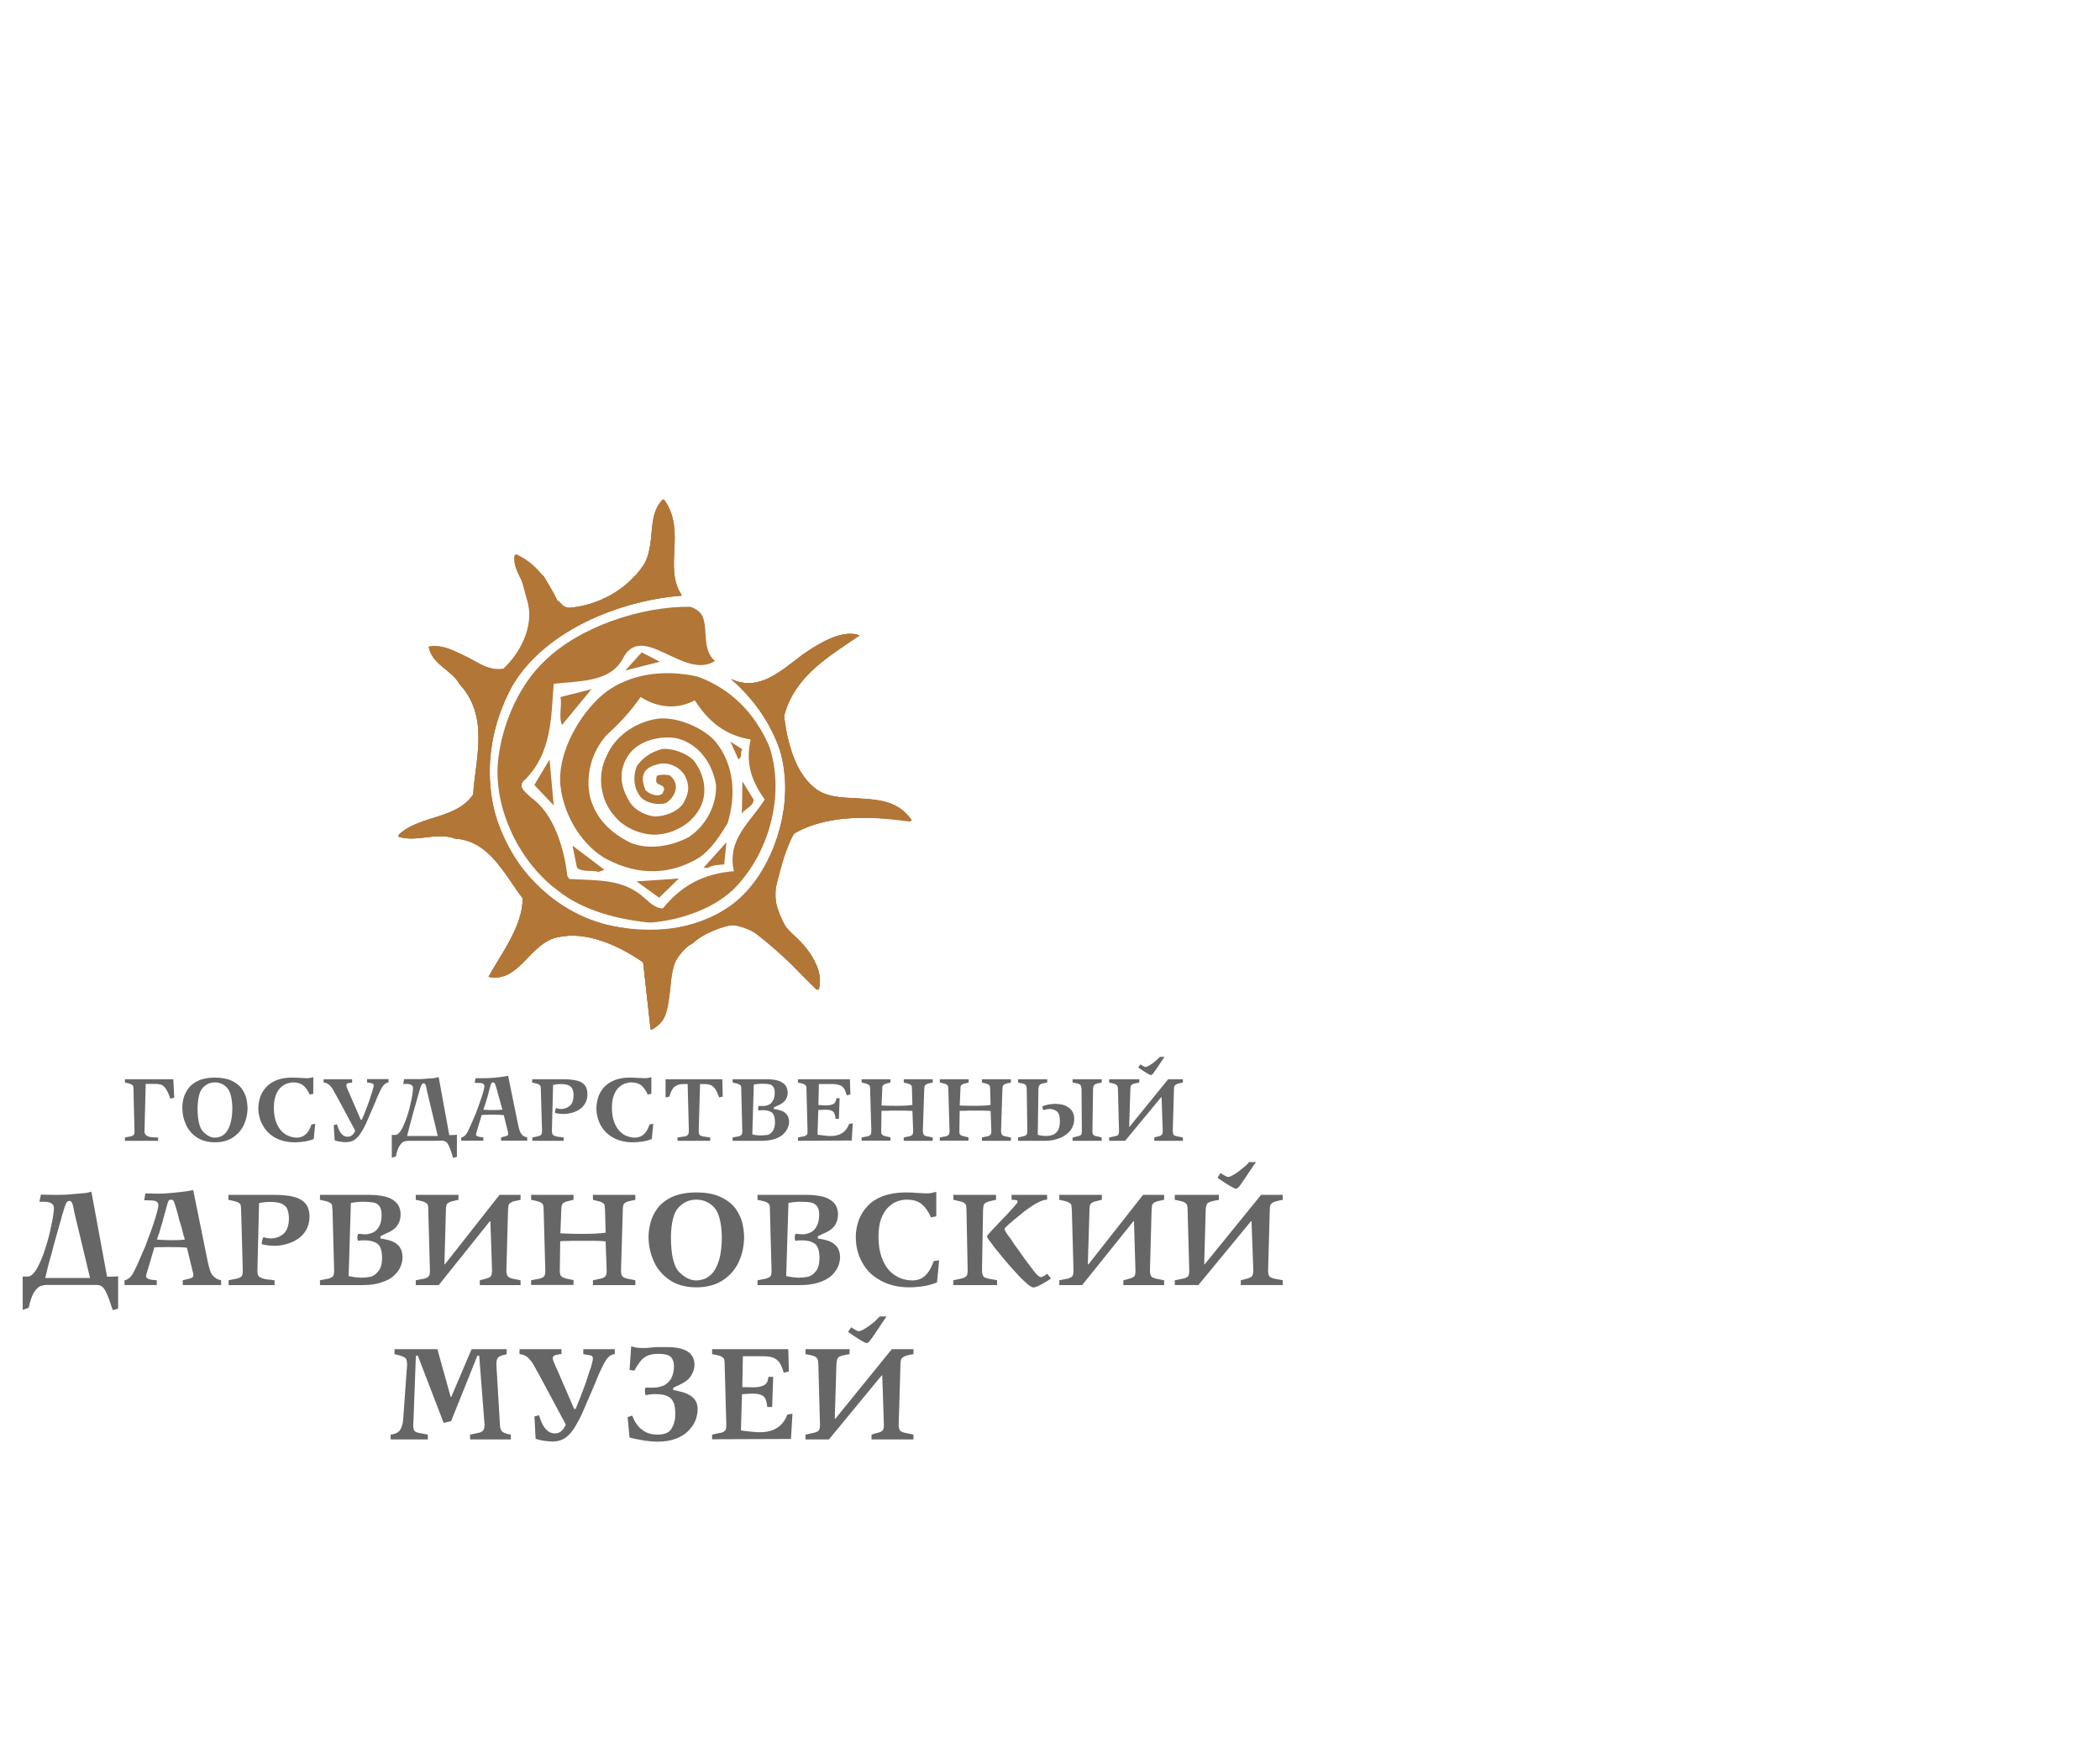 <svg width="185" height="153" viewBox="0 0 185 153" fill="none" xmlns="http://www.w3.org/2000/svg">
<g clip-path="url(#clip0_4411_11634)">
<path fill-rule="evenodd" clip-rule="evenodd" d="M57.315 90.692L56.657 84.779C54.526 83.311 51.711 82.015 49.199 82.557C46.673 82.993 45.778 86.631 43.042 86.062C43.976 84.29 46.094 81.591 46.041 79.131C44.41 77.015 43.134 74.078 40.082 73.88C38.464 73.272 36.623 74.25 35.07 73.695L35.189 73.483C37.07 71.803 40.214 72.187 41.687 69.991C41.885 66.817 43.134 63.153 40.49 60.282C39.793 58.999 38.07 58.576 37.767 56.976C40.082 56.5 42.187 59.304 44.344 58.92C45.805 57.611 47.068 55.296 46.541 53.127C46.699 51.725 45.107 50.402 45.331 48.96L45.515 48.868L47.896 50.759C48.541 51.725 48.804 53.325 50.146 53.563C52.671 53.325 55.158 52.016 56.657 49.833C57.881 47.995 56.868 45.508 58.394 44L58.525 44.053C60.498 46.844 58.407 49.965 60.064 52.479C54.539 52.902 47.817 55.56 45.055 60.56C42.648 65.163 42.477 69.899 44.687 74.594C46.804 78.126 50.146 81.062 54.816 81.737C58.657 82.557 63.8 81.274 66.352 77.954C68.918 74.436 69.799 70.004 68.72 66.116C67.839 63.523 66.221 61.407 64.392 59.82C66.839 60.957 68.694 59.198 70.707 57.677C71.864 56.883 74.114 55.362 75.719 55.984C72.93 57.888 69.996 59.581 69.075 63.074C69.365 65.335 69.93 68.1 71.996 69.608C74.456 71.115 78.455 69.303 80.31 72.306C77.1 71.975 73.246 71.658 69.996 73.364C69.115 74.872 68.786 76.565 68.352 78.139C68.089 79.396 68.694 80.732 69.404 81.975C70.812 82.967 72.693 85.229 72.127 87.186H71.93C69.93 85.11 68.155 83.364 65.708 81.591C64.142 81.208 62.222 82.041 60.985 83.139C57.881 84.673 60.157 88.893 57.486 90.692H57.315Z" fill="#B27637"/>
<path fill-rule="evenodd" clip-rule="evenodd" d="M57.315 90.692L56.657 84.779C54.526 83.311 51.711 82.015 49.199 82.557C46.673 82.993 45.778 86.631 43.042 86.062C43.976 84.29 46.094 81.591 46.041 79.131C44.41 77.015 43.134 74.078 40.082 73.88C38.464 73.272 36.623 74.25 35.07 73.695L35.189 73.483C37.07 71.803 40.214 72.187 41.687 69.991C41.885 66.817 43.134 63.153 40.49 60.282C39.793 58.999 38.07 58.576 37.767 56.976C39.793 56.804 41.792 58.298 43.634 59.198L44.108 59.158C45.699 57.769 47.199 55.177 46.41 52.796L45.331 48.868H45.555C47.331 49.714 48.212 51.103 49.12 52.902C49.383 53.034 49.514 53.325 49.83 53.563C51.908 53.457 54.342 52.598 55.815 50.825C58.065 49.225 56.789 45.786 58.407 44L58.525 44.053C60.406 46.632 58.407 50.032 60.064 52.426C54.092 53.034 46.897 55.918 44.344 61.936C43.134 65.058 42.805 68.232 43.529 71.42C44.976 76.195 47.896 79.475 52.5 81.274C56.407 82.279 60.985 82.332 64.55 79.647C67.799 77.134 69.431 72.306 69.168 68.351C68.918 65.163 66.787 61.817 64.392 59.82C66.839 60.957 68.694 59.198 70.707 57.677C71.864 56.883 74.114 55.362 75.719 55.984C72.93 57.888 69.996 59.581 69.075 63.074C69.075 63.219 69.115 63.523 69.115 63.814C69.694 66.407 70.457 69.198 73.035 70.11C75.363 70.547 78.665 69.859 80.31 72.24L80.204 72.385C76.837 71.975 73.101 71.565 69.825 73.536C68.839 76.115 67.563 78.668 68.918 81.274C70.18 82.861 72.693 84.554 72.154 87.133L71.996 87.186C69.694 85.321 67.734 81.896 64.419 81.486C62.393 82.015 60.367 83.033 59.38 84.938C58.473 86.803 59.643 89.686 57.42 90.692H57.315Z" fill="#B27637"/>
<path fill-rule="evenodd" clip-rule="evenodd" d="M57.315 90.692L56.657 84.779C54.526 83.311 51.711 82.015 49.199 82.557C46.673 82.993 45.778 86.631 43.042 86.062C43.976 84.29 46.094 81.591 46.041 79.131C44.41 77.015 43.134 74.078 40.082 73.88C38.464 73.272 36.623 74.25 35.07 73.695L35.189 73.483C37.07 71.803 40.214 72.187 41.687 69.991C41.885 66.817 43.134 63.153 40.49 60.282C39.793 58.999 38.07 58.576 37.767 56.976C40.082 56.5 42.187 59.304 44.344 58.92C45.805 57.611 47.068 55.296 46.541 53.127C46.699 51.725 45.107 50.402 45.331 48.96L45.515 48.868L47.896 50.759C48.541 51.725 48.804 53.325 50.146 53.563C52.671 53.325 55.158 52.016 56.657 49.833C57.881 47.995 56.868 45.508 58.394 44L58.525 44.053C60.498 46.844 58.407 49.965 60.064 52.479C54.539 52.902 47.817 55.56 45.055 60.56C42.648 65.163 42.477 69.899 44.687 74.594C46.804 78.126 50.146 81.062 54.816 81.737C58.657 82.557 63.8 81.274 66.352 77.954C68.918 74.436 69.799 70.004 68.72 66.116C67.839 63.523 66.221 61.407 64.392 59.82C66.839 60.957 68.694 59.198 70.707 57.677C71.864 56.883 74.114 55.362 75.719 55.984C72.93 57.888 69.996 59.581 69.075 63.074C69.365 65.335 69.93 68.1 71.996 69.608C74.456 71.115 78.455 69.303 80.31 72.306C77.1 71.975 73.246 71.658 69.996 73.364C69.115 74.872 68.786 76.565 68.352 78.139C68.089 79.396 68.694 80.732 69.404 81.975C70.812 82.967 72.693 85.229 72.127 87.186H71.93C69.93 85.11 68.155 83.364 65.708 81.591C64.142 81.208 62.222 82.041 60.985 83.139C57.881 84.673 60.157 88.893 57.486 90.692H57.315Z" fill="#B27637"/>
<path fill-rule="evenodd" clip-rule="evenodd" d="M49.067 78.403C45.555 75.771 43.2 70.679 43.976 66.301C44.41 63.457 45.805 60.282 47.975 58.232C51.106 55.177 56.526 53.417 60.788 53.457C61.209 53.563 61.67 53.867 61.893 54.291C62.393 55.56 61.828 57.24 62.985 58.232C60.223 59.991 56.526 54.595 54.829 58.1C53.685 60.137 50.922 59.991 48.778 60.243C48.541 63.1 48.673 66.459 46.042 68.893C45.7 69.449 46.397 69.859 46.752 70.242C48.804 71.658 49.712 74.779 49.975 77.16L50.146 77.438C52.435 77.583 54.921 77.372 56.789 79.131C57.118 79.395 57.684 80.03 58.394 80.03C59.973 78.086 61.893 76.975 64.656 76.75C63.998 73.933 66.155 72.385 67.366 70.441C66.09 68.642 65.695 67.121 66.129 65.15C63.827 64.78 62.354 63.497 61.209 61.698C59.683 62.518 57.973 62.386 56.434 61.407C55.553 62.69 54.54 63.761 53.422 64.78C52.106 66.261 51.554 68.351 51.988 70.242C52.501 72.134 53.777 73.364 55.553 74.25C57.118 74.885 59.052 74.594 60.657 73.761C62.13 72.808 63.156 70.996 63.077 69.158C62.788 67.359 61.67 65.6 59.683 65.057C58.328 64.78 56.408 65.163 55.447 66.406C54.54 67.676 54.54 69.039 55.355 70.441C55.737 71.234 56.658 71.803 57.644 71.935C58.526 71.935 59.644 71.552 60.157 70.824C60.657 70.004 60.788 69.303 60.407 68.483C60.065 67.716 59.091 67.121 58.092 67.293C57.644 67.399 56.868 67.61 56.697 68.232C56.526 68.642 56.697 69.158 56.868 69.621C57.118 69.859 57.776 70.242 58.223 69.991C58.407 69.991 58.407 69.713 58.526 69.541L58.407 69.277C58.328 69.197 58.092 69.158 57.881 68.999C57.776 68.84 57.776 68.615 57.881 68.338C58.223 68.232 58.526 68.232 58.986 68.298C59.315 68.549 59.644 68.999 59.512 69.608C59.381 70.11 59.118 70.441 58.657 70.758C57.973 70.957 56.868 70.758 56.408 70.176C55.842 69.449 55.737 68.483 56.079 67.544C56.526 66.817 57.315 66.261 58.328 65.983C59.21 65.917 60.407 66.301 61.104 66.989C61.972 68.1 62.354 69.608 61.775 70.957C61.104 72.491 59.42 73.496 57.684 73.536C56.434 73.536 54.921 72.914 54.106 71.856C52.922 70.547 52.566 68.338 53.422 66.645C54.106 64.965 55.842 63.655 57.881 63.325C59.512 63.1 61.828 64.026 62.985 65.282C64.722 67.359 64.84 70.11 64.103 72.517C63.419 73.629 62.788 74.66 61.696 75.493C59.091 77.134 56.237 77.134 53.514 75.732C51.356 74.594 49.686 71.935 49.383 69.303C49.067 66.711 50.672 63.523 52.672 61.579C55.013 59.304 58.526 58.92 61.499 59.621C64.419 60.719 66.432 62.769 67.734 65.666C69.115 69.608 67.997 74.66 64.985 77.967C63.222 79.951 60.065 81.062 57.381 81.274H57.118C54.527 80.996 51.383 80.282 49.067 78.403Z" fill="#B27637"/>
<path fill-rule="evenodd" clip-rule="evenodd" d="M55.094 59.066L56.528 57.478L58.133 58.299L55.094 59.066Z" fill="#B27637"/>
<path fill-rule="evenodd" clip-rule="evenodd" d="M49.381 61.407L52.105 60.719L49.513 63.867C49.197 63.219 49.513 62.254 49.381 61.407Z" fill="#B27637"/>
<path fill-rule="evenodd" clip-rule="evenodd" d="M48.78 70.957L47.07 69.158L48.412 66.909L48.78 70.957Z" fill="#B27637"/>
<path fill-rule="evenodd" clip-rule="evenodd" d="M50.832 76.459L50.438 74.501L53.253 76.631L52.726 76.816C52.108 76.631 51.385 76.869 50.832 76.459Z" fill="#B27637"/>
<path fill-rule="evenodd" clip-rule="evenodd" d="M58.065 79.091L56.078 77.65L59.801 77.398L58.065 79.091Z" fill="#B27637"/>
<path fill-rule="evenodd" clip-rule="evenodd" d="M61.969 76.459L63.995 74.21L63.797 76.155C63.35 76.195 62.811 76.195 62.35 76.459H61.969Z" fill="#B27637"/>
<path fill-rule="evenodd" clip-rule="evenodd" d="M65.352 71.75L65.404 68.84L66.391 70.441C66.391 70.957 65.825 71.168 65.43 71.565L65.352 71.75Z" fill="#B27637"/>
<path fill-rule="evenodd" clip-rule="evenodd" d="M65.054 66.909L64.344 65.335L65.409 66.023C65.146 66.261 65.436 66.579 65.146 66.817L65.054 66.909Z" fill="#B27637"/>
<path d="M11.008 100.506V100.215L11.376 100.136C11.508 100.136 11.613 100.096 11.679 100.056C11.745 100.017 11.797 99.977 11.823 99.911C11.85 99.845 11.85 99.752 11.85 99.633L11.758 96.009C11.758 95.863 11.758 95.758 11.731 95.705C11.731 95.652 11.679 95.599 11.613 95.559C11.534 95.506 11.416 95.467 11.258 95.427L11.008 95.374V95.083H15.27L15.349 96.71L15.007 96.789C14.902 96.485 14.796 96.234 14.691 96.062C14.599 95.877 14.494 95.758 14.389 95.678C14.296 95.599 14.191 95.546 14.086 95.533C13.981 95.506 13.823 95.493 13.626 95.493H12.836L12.731 99.633C12.718 99.739 12.744 99.832 12.784 99.911C12.823 99.99 12.889 100.043 12.994 100.096C13.086 100.136 13.205 100.175 13.349 100.189C13.494 100.202 13.678 100.215 13.928 100.215V100.506H11.008Z" fill="#666666"/>
<path d="M17.312 100.189C16.878 99.884 16.562 99.501 16.365 99.038C16.155 98.575 16.062 98.085 16.062 97.583C16.062 97.318 16.102 97.041 16.168 96.763C16.247 96.472 16.378 96.194 16.576 95.916C16.773 95.638 17.062 95.4 17.457 95.215C17.838 95.03 18.338 94.938 18.93 94.938C19.522 94.938 19.996 95.03 20.39 95.202C20.772 95.387 21.075 95.612 21.272 95.877C21.469 96.154 21.614 96.445 21.693 96.723C21.759 97.014 21.798 97.305 21.811 97.583C21.811 98.112 21.706 98.601 21.495 99.078C21.285 99.54 20.969 99.911 20.535 100.202C20.101 100.493 19.562 100.638 18.93 100.638C18.299 100.638 17.746 100.48 17.312 100.189ZM19.378 100.149C19.522 100.109 19.693 100.003 19.851 99.832C20.022 99.673 20.167 99.395 20.285 99.025C20.404 98.654 20.469 98.178 20.469 97.596C20.443 96.723 20.285 96.128 19.996 95.824C19.706 95.519 19.351 95.361 18.93 95.361C18.509 95.361 18.167 95.519 17.878 95.824C17.575 96.128 17.431 96.723 17.404 97.596C17.404 98.681 17.575 99.395 17.917 99.726C18.246 100.056 18.588 100.228 18.93 100.228C19.075 100.228 19.22 100.202 19.378 100.149Z" fill="#666666"/>
<path d="M24.258 100.242C23.771 99.977 23.402 99.607 23.152 99.144C22.889 98.681 22.758 98.165 22.758 97.596C22.771 97.239 22.837 96.909 22.942 96.591C23.06 96.287 23.231 96.009 23.468 95.758C23.692 95.506 23.994 95.321 24.363 95.162C24.744 95.017 25.178 94.938 25.678 94.938C25.928 94.938 26.178 94.951 26.402 94.964C26.691 94.964 26.875 94.99 26.967 94.99C27.086 94.99 27.178 94.99 27.23 94.977C27.283 94.977 27.323 94.977 27.362 94.951C27.401 94.938 27.428 94.938 27.441 94.938C27.533 94.911 27.586 94.898 27.599 94.898V96.366L27.283 96.432C27.125 96.075 26.928 95.811 26.717 95.625C26.494 95.454 26.204 95.361 25.823 95.361C25.652 95.361 25.468 95.401 25.27 95.467C25.086 95.533 24.902 95.652 24.718 95.811C24.547 95.983 24.402 96.207 24.297 96.498C24.178 96.803 24.126 97.16 24.126 97.596C24.126 98.073 24.192 98.483 24.31 98.826C24.442 99.17 24.599 99.435 24.797 99.647C24.994 99.858 25.218 100.004 25.441 100.083C25.678 100.176 25.915 100.228 26.165 100.228C26.323 100.228 26.468 100.189 26.612 100.136C26.757 100.083 26.902 99.977 27.059 99.805C27.204 99.633 27.336 99.382 27.441 99.064L27.77 99.012L27.638 100.348C27.204 100.533 26.652 100.625 25.994 100.639C25.323 100.639 24.744 100.506 24.258 100.242Z" fill="#666666"/>
<path d="M29.968 100.586C29.784 100.559 29.613 100.519 29.481 100.466L29.402 99.13L29.679 99.051C29.744 99.276 29.823 99.461 29.902 99.62C29.981 99.765 30.073 99.898 30.205 100.004C30.323 100.096 30.468 100.149 30.639 100.149C30.915 100.149 31.126 99.977 31.297 99.62L29.771 96.776C29.665 96.564 29.587 96.445 29.56 96.406C29.455 96.207 29.389 96.088 29.376 96.062C29.244 95.837 29.113 95.665 28.981 95.559C28.85 95.453 28.692 95.387 28.508 95.374V95.083H31.02V95.374L30.915 95.4C30.915 95.4 30.836 95.4 30.784 95.4C30.744 95.414 30.705 95.414 30.665 95.427C30.639 95.44 30.599 95.453 30.573 95.467C30.547 95.493 30.52 95.533 30.507 95.573C30.507 95.625 30.52 95.692 30.547 95.784C30.573 95.864 30.626 95.983 30.692 96.141C30.77 96.3 30.836 96.445 30.889 96.591L31.783 98.654H31.875C32.046 98.271 32.191 97.887 32.336 97.504C32.494 97.107 32.586 96.803 32.652 96.591C32.678 96.512 32.704 96.432 32.73 96.34C32.77 96.26 32.796 96.168 32.823 96.088C32.823 96.062 32.823 96.022 32.836 95.996C32.836 95.969 32.849 95.93 32.862 95.903C32.875 95.864 32.888 95.824 32.888 95.797C32.901 95.797 32.901 95.758 32.915 95.705V95.586C32.915 95.506 32.849 95.453 32.704 95.427L32.336 95.361V95.07H34.23V95.361C34.099 95.387 33.98 95.427 33.888 95.519C33.796 95.599 33.704 95.718 33.612 95.863C33.533 96.022 33.414 96.26 33.27 96.578C33.243 96.657 33.204 96.736 33.165 96.829C33.125 96.922 33.099 96.988 33.086 97.041C32.652 98.059 32.375 98.694 32.257 98.959C32.139 99.223 31.994 99.488 31.81 99.779C31.639 100.056 31.441 100.268 31.244 100.414C31.034 100.546 30.784 100.625 30.494 100.625C30.336 100.625 30.165 100.625 29.968 100.572V100.586Z" fill="#666666"/>
<path d="M34.516 102.001V99.99H34.844C35.016 99.977 35.2 99.818 35.384 99.501C35.555 99.17 35.726 98.773 35.884 98.284C36.042 97.795 36.16 97.319 36.252 96.856C36.344 96.406 36.384 96.062 36.384 95.837C36.37 95.612 36.173 95.493 35.792 95.493C35.673 95.493 35.581 95.493 35.515 95.506L35.608 95.07C35.871 95.07 36.134 95.07 36.423 95.07C36.489 95.07 36.594 95.07 36.699 95.07C36.818 95.07 36.949 95.07 37.094 95.07C37.225 95.07 37.436 95.043 37.739 95.017C37.844 95.017 37.936 95.004 38.041 95.004C38.146 95.004 38.252 94.977 38.344 94.964C38.436 94.951 38.528 94.924 38.646 94.898L39.58 100.004C39.883 100.004 40.106 99.99 40.251 99.977V101.922L39.922 102.014C39.778 101.538 39.659 101.207 39.567 100.996C39.475 100.797 39.383 100.665 39.291 100.599C39.199 100.533 39.08 100.493 38.922 100.493C38.87 100.493 38.83 100.493 38.804 100.493H38.515C38.515 100.493 38.396 100.506 38.331 100.506H35.976C35.844 100.506 35.713 100.533 35.581 100.572C35.463 100.625 35.331 100.744 35.2 100.943C35.068 101.141 34.963 101.459 34.871 101.882L34.516 102.001ZM38.567 100.083L37.62 96.141C37.62 96.141 37.594 95.996 37.568 95.85C37.541 95.705 37.502 95.599 37.475 95.533C37.436 95.48 37.383 95.44 37.304 95.44C37.225 95.454 37.16 95.506 37.107 95.625C37.054 95.731 36.989 95.969 36.883 96.34C36.831 96.512 36.778 96.723 36.712 96.948C36.686 97.054 36.581 97.398 36.41 98.006C36.384 98.086 36.37 98.178 36.331 98.297C36.305 98.43 36.265 98.549 36.226 98.681C36.199 98.8 36.173 98.906 36.147 98.972C36.081 99.197 36.028 99.422 35.976 99.66C35.963 99.713 35.95 99.766 35.936 99.792C35.923 99.832 35.91 99.885 35.91 99.924C35.897 99.977 35.884 100.03 35.871 100.083H38.567Z" fill="#666666"/>
<path d="M40.633 100.506V100.215C40.87 100.162 41.054 100.004 41.199 99.713C41.238 99.646 41.277 99.541 41.343 99.408C41.409 99.263 41.462 99.144 41.514 99.025C41.58 98.892 41.633 98.747 41.685 98.628C41.751 98.496 41.817 98.337 41.896 98.152C42.027 97.781 42.119 97.543 42.159 97.438C42.277 97.094 42.396 96.776 42.488 96.485C42.501 96.432 42.54 96.313 42.593 96.115C42.645 95.903 42.672 95.784 42.672 95.731C42.672 95.625 42.645 95.546 42.593 95.506C42.527 95.453 42.448 95.427 42.343 95.414C42.238 95.414 42.053 95.4 41.817 95.4L41.896 94.99C42.027 94.99 42.277 94.99 42.645 94.99C42.816 94.99 43.04 94.99 43.277 94.964C43.527 94.964 43.777 94.924 44.014 94.898C44.264 94.871 44.514 94.832 44.763 94.779L45.645 99.104C45.697 99.355 45.75 99.554 45.803 99.673C45.842 99.792 45.921 99.898 46.013 100.004C46.118 100.096 46.263 100.162 46.447 100.202V100.493H44.145V100.202L44.514 100.109C44.619 100.083 44.684 100.056 44.724 100.017C44.763 99.977 44.777 99.951 44.777 99.937C44.777 99.871 44.763 99.792 44.737 99.686L44.382 98.244C44.171 98.218 43.829 98.205 43.382 98.205C42.935 98.205 42.606 98.218 42.435 98.231L41.988 99.726C41.948 99.858 41.935 99.937 41.935 99.977C41.961 100.109 42.172 100.175 42.58 100.202V100.493H40.633V100.506ZM44.264 97.768C44.237 97.662 44.211 97.57 44.185 97.504C44.185 97.464 44.158 97.398 44.132 97.318C44.106 97.226 44.093 97.147 44.079 97.094C44.053 96.988 44.027 96.895 44 96.829C43.987 96.75 43.961 96.683 43.935 96.604C43.856 96.34 43.816 96.181 43.816 96.141C43.737 95.863 43.672 95.678 43.645 95.586C43.619 95.506 43.593 95.453 43.566 95.414C43.54 95.387 43.487 95.361 43.435 95.361C43.356 95.361 43.303 95.4 43.277 95.453C43.237 95.519 43.198 95.678 43.132 95.916C43.066 96.168 43.027 96.326 43.001 96.419C42.935 96.67 42.882 96.856 42.843 96.961C42.83 97.014 42.777 97.173 42.698 97.438C42.672 97.504 42.645 97.543 42.632 97.596C42.632 97.636 42.606 97.689 42.58 97.768C42.83 97.781 43.014 97.795 43.132 97.795C43.251 97.795 43.343 97.795 43.382 97.795C43.764 97.795 44.053 97.795 44.264 97.755V97.768Z" fill="#666666"/>
<path d="M46.896 100.506V100.215L47.251 100.136C47.396 100.109 47.501 100.083 47.567 100.043C47.646 100.017 47.685 99.964 47.712 99.911C47.738 99.845 47.751 99.752 47.751 99.633L47.646 96.009C47.646 95.863 47.633 95.758 47.62 95.705C47.606 95.652 47.567 95.599 47.501 95.559C47.435 95.506 47.317 95.467 47.133 95.427L46.883 95.374V95.083H49.58C50.093 95.083 50.5 95.123 50.816 95.202C51.119 95.268 51.355 95.414 51.513 95.599C51.671 95.797 51.75 96.062 51.75 96.419C51.75 96.71 51.684 96.975 51.553 97.199C51.421 97.424 51.25 97.609 51.053 97.742C50.856 97.874 50.632 97.966 50.395 98.033C50.158 98.099 49.935 98.138 49.698 98.138C49.553 98.138 49.422 98.138 49.316 98.125C49.198 98.125 49.106 98.099 49.053 98.086C49.001 98.086 48.948 98.059 48.895 98.046C48.895 97.874 48.922 97.728 49.001 97.609C49.106 97.675 49.264 97.702 49.448 97.702C49.711 97.702 49.961 97.609 50.185 97.437C50.408 97.252 50.527 96.935 50.527 96.445C50.527 96.234 50.474 96.062 50.422 95.93C50.356 95.797 50.25 95.692 50.079 95.612C49.922 95.546 49.698 95.506 49.395 95.506C49.159 95.506 48.935 95.533 48.724 95.586L48.619 99.633C48.619 99.752 48.632 99.832 48.659 99.898C48.685 99.964 48.751 100.03 48.869 100.07C48.974 100.123 49.145 100.162 49.356 100.175L49.658 100.215V100.506H46.896Z" fill="#666666"/>
<path d="M54.039 100.242C53.552 99.977 53.184 99.607 52.921 99.144C52.671 98.681 52.539 98.165 52.539 97.596C52.552 97.239 52.618 96.909 52.723 96.591C52.842 96.287 53.013 96.009 53.236 95.758C53.473 95.506 53.776 95.321 54.144 95.162C54.512 95.017 54.959 94.938 55.459 94.938C55.709 94.938 55.959 94.951 56.17 94.964C56.472 94.964 56.657 94.99 56.749 94.99C56.867 94.99 56.959 94.99 57.012 94.977C57.064 94.977 57.104 94.977 57.143 94.951C57.183 94.938 57.209 94.938 57.222 94.938C57.314 94.911 57.367 94.898 57.38 94.898V96.366L57.064 96.432C56.907 96.075 56.709 95.811 56.499 95.625C56.275 95.454 55.986 95.361 55.604 95.361C55.42 95.361 55.236 95.401 55.052 95.467C54.867 95.533 54.683 95.652 54.499 95.811C54.328 95.983 54.183 96.207 54.078 96.498C53.96 96.803 53.907 97.16 53.907 97.596C53.907 98.073 53.973 98.483 54.091 98.826C54.223 99.17 54.381 99.435 54.578 99.647C54.775 99.858 54.986 100.004 55.223 100.083C55.459 100.176 55.696 100.228 55.946 100.228C56.104 100.228 56.249 100.189 56.393 100.136C56.538 100.083 56.683 99.977 56.841 99.805C56.985 99.633 57.117 99.382 57.222 99.064L57.551 99.012L57.419 100.348C56.985 100.533 56.433 100.625 55.775 100.639C55.104 100.639 54.525 100.506 54.039 100.242Z" fill="#666666"/>
<path d="M59.685 100.506V100.215L60.198 100.136C60.33 100.136 60.435 100.096 60.514 100.056C60.58 100.017 60.619 99.964 60.645 99.898C60.672 99.832 60.685 99.752 60.685 99.633L60.58 95.506H60.172C59.909 95.506 59.672 95.572 59.462 95.718C59.251 95.863 59.093 96.168 58.962 96.617L58.633 96.683V95.083H63.632L63.671 96.617L63.355 96.683C63.237 96.366 63.132 96.128 63.026 95.969C62.921 95.811 62.803 95.692 62.645 95.612C62.5 95.546 62.303 95.506 62.053 95.506H61.672L61.553 99.633C61.553 99.792 61.58 99.911 61.632 99.99C61.698 100.056 61.829 100.109 62.04 100.136L62.566 100.215V100.506H59.685Z" fill="#666666"/>
<path d="M64.539 100.506V100.215L64.907 100.136C65.052 100.136 65.157 100.096 65.223 100.056C65.289 100.017 65.328 99.977 65.355 99.911C65.381 99.845 65.394 99.752 65.394 99.633L65.302 96.009C65.302 95.863 65.302 95.758 65.276 95.705C65.276 95.652 65.223 95.599 65.144 95.559C65.078 95.506 64.96 95.467 64.789 95.427L64.539 95.374V95.083H67.486C67.854 95.083 68.17 95.109 68.446 95.176C68.709 95.242 68.933 95.361 69.117 95.533C69.288 95.705 69.38 95.93 69.393 96.234C69.393 96.697 69.196 97.027 68.814 97.252C68.709 97.318 68.591 97.385 68.459 97.424C68.38 97.464 68.328 97.49 68.301 97.504C68.288 97.504 68.236 97.543 68.17 97.57V97.702C68.446 97.742 68.683 97.795 68.88 97.874C69.078 97.953 69.222 98.072 69.341 98.231C69.459 98.39 69.512 98.601 69.512 98.879C69.512 99.064 69.446 99.249 69.367 99.435C69.275 99.62 69.143 99.792 68.959 99.964C68.775 100.123 68.525 100.255 68.209 100.361C67.894 100.453 67.525 100.506 67.104 100.506H64.539ZM67.552 100.017C67.722 99.977 67.894 99.871 68.038 99.699C68.183 99.527 68.262 99.263 68.275 98.919C68.275 98.443 68.17 98.138 67.986 98.006C67.788 97.874 67.538 97.808 67.249 97.808C67.078 97.808 66.933 97.808 66.828 97.847C66.802 97.781 66.788 97.715 66.788 97.662C66.788 97.583 66.802 97.504 66.828 97.424C66.854 97.437 66.894 97.437 66.946 97.437C66.999 97.437 67.052 97.437 67.13 97.437C67.196 97.437 67.249 97.437 67.275 97.437C67.446 97.437 67.604 97.385 67.749 97.318C67.894 97.252 68.012 97.12 68.104 96.948C68.209 96.776 68.249 96.538 68.249 96.247C68.249 96.009 68.196 95.837 68.104 95.731C68.025 95.625 67.907 95.546 67.749 95.519C67.604 95.493 67.394 95.48 67.13 95.48C66.868 95.48 66.644 95.506 66.407 95.546L66.275 99.937C66.407 99.977 66.499 99.99 66.565 100.003C66.631 100.003 66.71 100.003 66.802 100.03C66.894 100.03 66.946 100.03 66.96 100.03C67.17 100.03 67.367 100.03 67.552 99.977V100.017Z" fill="#666666"/>
<path d="M70.297 100.506V100.215L70.652 100.136C70.797 100.136 70.902 100.096 70.968 100.056C71.034 100.017 71.086 99.977 71.112 99.911C71.139 99.845 71.139 99.752 71.139 99.633L71.047 96.009C71.047 95.863 71.047 95.758 71.02 95.705C71.007 95.652 70.968 95.599 70.902 95.559C70.823 95.506 70.705 95.467 70.547 95.427L70.297 95.374V95.083H74.875L74.914 96.419L74.599 96.498C74.52 96.234 74.441 96.035 74.349 95.89C74.243 95.744 74.125 95.652 73.954 95.599C73.796 95.533 73.586 95.506 73.309 95.506H72.138L72.099 97.358C72.257 97.358 72.388 97.358 72.507 97.385H72.77C73.059 97.385 73.27 97.345 73.428 97.252C73.572 97.16 73.665 97.001 73.678 96.75H73.967L73.901 98.575H73.612C73.586 98.257 73.507 98.033 73.388 97.927C73.257 97.821 73.046 97.768 72.744 97.768C72.678 97.768 72.467 97.768 72.086 97.795L72.02 99.977C72.099 99.977 72.27 100.003 72.52 100.03C72.757 100.056 72.928 100.083 73.007 100.083H73.178C74.007 100.083 74.546 99.726 74.809 99.011L75.125 98.972L75.033 100.48L70.297 100.506Z" fill="#666666"/>
<path d="M75.906 100.506V100.215L76.275 100.136C76.406 100.136 76.511 100.096 76.577 100.056C76.643 100.017 76.695 99.977 76.722 99.911C76.748 99.845 76.761 99.752 76.761 99.633L76.656 96.009C76.656 95.863 76.643 95.758 76.63 95.705C76.617 95.652 76.577 95.599 76.511 95.559C76.432 95.506 76.314 95.467 76.156 95.427L75.906 95.374V95.083H78.445V95.374L78.235 95.427C78.05 95.467 77.932 95.506 77.866 95.559C77.787 95.612 77.748 95.665 77.735 95.718C77.735 95.771 77.722 95.877 77.722 96.009L77.656 97.398C78.077 97.411 78.524 97.424 78.998 97.424C79.603 97.424 80.063 97.398 80.379 97.345L80.339 96.009C80.339 95.863 80.339 95.758 80.313 95.705C80.313 95.652 80.26 95.599 80.195 95.546C80.116 95.506 79.997 95.467 79.84 95.427L79.616 95.374V95.083H82.168V95.374L81.918 95.427C81.76 95.453 81.655 95.493 81.576 95.546C81.51 95.586 81.458 95.652 81.444 95.718C81.444 95.784 81.418 95.877 81.418 96.009L81.3 99.633C81.3 99.805 81.339 99.924 81.392 99.99C81.458 100.056 81.589 100.109 81.8 100.136L82.168 100.215V100.506H79.616V100.215L79.945 100.136C80.076 100.136 80.182 100.096 80.247 100.056C80.326 100.03 80.379 99.977 80.405 99.911C80.431 99.845 80.445 99.752 80.445 99.633L80.379 97.874C80.195 97.874 79.958 97.847 79.682 97.847H78.603C78.471 97.847 78.327 97.847 78.156 97.861C77.985 97.861 77.814 97.861 77.656 97.861L77.629 99.62C77.629 99.699 77.629 99.779 77.643 99.832C77.669 99.898 77.695 99.937 77.722 99.977C77.761 100.003 77.8 100.043 77.866 100.056C77.932 100.083 78.011 100.109 78.103 100.123L78.445 100.202V100.493H75.906V100.506Z" fill="#666666"/>
<path d="M82.794 100.506V100.215L83.163 100.136C83.294 100.136 83.4 100.096 83.465 100.056C83.531 100.017 83.584 99.977 83.61 99.911C83.636 99.845 83.65 99.752 83.65 99.633L83.544 96.009C83.544 95.863 83.544 95.758 83.518 95.705C83.505 95.652 83.465 95.599 83.4 95.559C83.321 95.506 83.202 95.467 83.044 95.427L82.794 95.374V95.083H85.333V95.374L85.11 95.427C84.939 95.467 84.82 95.506 84.754 95.559C84.675 95.612 84.636 95.665 84.623 95.718C84.61 95.771 84.61 95.877 84.61 96.009L84.544 97.398C84.965 97.411 85.399 97.424 85.886 97.424C86.491 97.424 86.951 97.398 87.267 97.345L87.228 96.009C87.228 95.863 87.228 95.758 87.201 95.705C87.188 95.652 87.149 95.599 87.083 95.546C87.004 95.506 86.885 95.467 86.728 95.427L86.504 95.374V95.083H89.056V95.374L88.806 95.427C88.648 95.453 88.543 95.493 88.464 95.546C88.398 95.586 88.346 95.652 88.333 95.718C88.333 95.784 88.306 95.877 88.306 96.009L88.188 99.633C88.188 99.805 88.227 99.924 88.28 99.99C88.346 100.056 88.477 100.109 88.688 100.136L89.056 100.215V100.506H86.504V100.215L86.833 100.136C86.965 100.136 87.07 100.096 87.135 100.056C87.214 100.03 87.254 99.977 87.293 99.911C87.32 99.845 87.333 99.752 87.333 99.633L87.267 97.874C87.083 97.874 86.846 97.847 86.57 97.847H85.491C85.36 97.847 85.215 97.847 85.044 97.861C84.873 97.861 84.702 97.861 84.544 97.861L84.518 99.62C84.518 99.699 84.518 99.779 84.518 99.832C84.544 99.898 84.57 99.937 84.597 99.977C84.636 100.003 84.675 100.043 84.741 100.056C84.807 100.083 84.886 100.109 84.978 100.123L85.32 100.202V100.493H82.781L82.794 100.506Z" fill="#666666"/>
<path d="M89.688 100.506V100.215L90.016 100.136C90.161 100.109 90.279 100.083 90.345 100.043C90.411 100.003 90.451 99.951 90.477 99.884C90.49 99.832 90.503 99.739 90.503 99.633L90.451 96.009C90.451 95.824 90.424 95.692 90.371 95.599C90.306 95.519 90.174 95.467 89.951 95.427L89.688 95.374V95.083H92.253V95.374L91.976 95.427C91.753 95.467 91.621 95.519 91.569 95.612C91.516 95.692 91.477 95.824 91.477 96.009L91.424 99.977C91.648 100.043 91.884 100.083 92.121 100.083C92.463 100.083 92.726 100.017 92.91 99.898C93.095 99.765 93.213 99.607 93.279 99.408C93.344 99.223 93.371 98.998 93.371 98.747C93.371 98.337 93.279 98.059 93.121 97.927C92.95 97.781 92.726 97.702 92.437 97.702C92.24 97.715 92.069 97.755 91.924 97.808C91.858 97.689 91.832 97.57 91.832 97.464C92.2 97.318 92.582 97.252 92.976 97.252C93.213 97.252 93.424 97.279 93.634 97.332C93.831 97.385 94.002 97.477 94.16 97.583C94.305 97.702 94.423 97.834 94.515 98.006C94.594 98.178 94.634 98.363 94.634 98.575C94.634 98.853 94.568 99.117 94.45 99.355C94.318 99.593 94.147 99.792 93.91 99.964C93.687 100.136 93.397 100.268 93.081 100.361C92.753 100.466 92.397 100.506 92.016 100.506H89.688ZM94.489 100.506V100.215L94.831 100.136C95.041 100.096 95.173 100.043 95.239 99.977C95.278 99.924 95.305 99.805 95.305 99.633L95.278 96.009C95.278 95.824 95.239 95.692 95.186 95.599C95.134 95.519 94.989 95.467 94.765 95.427L94.489 95.374V95.083H97.054V95.374L96.791 95.427C96.567 95.467 96.436 95.519 96.383 95.599C96.331 95.678 96.291 95.824 96.291 96.009L96.239 99.633C96.239 99.752 96.239 99.845 96.265 99.898C96.291 99.951 96.331 100.003 96.396 100.043C96.462 100.083 96.581 100.109 96.752 100.136L97.054 100.215V100.506H94.489Z" fill="#666666"/>
<path d="M97.711 100.506V100.215L98.079 100.136C98.303 100.096 98.434 100.057 98.5 99.99C98.553 99.924 98.579 99.805 98.579 99.633L98.487 96.009C98.474 95.877 98.487 95.784 98.448 95.718C98.434 95.652 98.395 95.599 98.316 95.546C98.25 95.506 98.132 95.467 97.961 95.427L97.711 95.374V95.083H100.368V95.374L100.105 95.427C99.855 95.48 99.71 95.533 99.658 95.612C99.605 95.692 99.579 95.824 99.579 96.009L99.474 99.263H99.513L102.907 95.083H104.209V95.374L103.946 95.427C103.775 95.467 103.657 95.506 103.578 95.559C103.512 95.612 103.46 95.665 103.446 95.731C103.433 95.784 103.42 95.877 103.42 96.009L103.315 99.633C103.315 99.805 103.341 99.924 103.407 99.99C103.46 100.057 103.604 100.096 103.828 100.136L104.209 100.215V100.506H101.684V100.215L101.92 100.149C102.078 100.109 102.184 100.083 102.249 100.043C102.315 100.017 102.355 99.964 102.394 99.911C102.42 99.845 102.433 99.752 102.433 99.633L102.328 96.67H102.289L99.118 100.506H97.711ZM100.276 94.051L100.46 93.774C100.684 93.919 100.829 93.999 100.908 93.999C101 93.999 101.131 93.946 101.302 93.84C101.486 93.721 101.657 93.602 101.815 93.456C101.986 93.311 102.105 93.205 102.17 93.112H102.591C102.591 93.112 102.526 93.205 102.499 93.231C102.486 93.258 102.46 93.284 102.447 93.324C102.42 93.35 102.394 93.377 102.381 93.403C102.328 93.496 102.276 93.562 102.236 93.628C102.197 93.694 102.131 93.774 102.078 93.866C101.934 94.091 101.815 94.263 101.723 94.382C101.631 94.514 101.565 94.607 101.526 94.647C101.473 94.686 101.434 94.713 101.394 94.713C101.276 94.713 100.908 94.488 100.276 94.051Z" fill="#666666"/>
<path d="M2 115.413V112.464H2.487C2.737 112.437 3 112.212 3.263 111.736C3.526 111.273 3.776 110.678 4 109.964C4.236 109.249 4.407 108.548 4.539 107.874C4.684 107.212 4.749 106.71 4.749 106.392C4.723 106.048 4.434 105.876 3.868 105.876C3.71 105.876 3.565 105.876 3.473 105.89L3.605 105.242C3.973 105.255 4.381 105.268 4.789 105.268C4.894 105.268 5.039 105.268 5.21 105.268C5.368 105.268 5.565 105.255 5.789 105.255C5.973 105.255 6.288 105.215 6.723 105.175C6.867 105.175 7.025 105.149 7.17 105.136C7.328 105.136 7.472 105.109 7.617 105.096C7.735 105.07 7.88 105.043 8.051 104.99L9.432 112.477C9.867 112.477 10.195 112.477 10.406 112.437V115.294L9.932 115.426C9.709 114.725 9.525 114.236 9.393 113.945C9.261 113.641 9.13 113.456 8.998 113.35C8.867 113.257 8.683 113.204 8.459 113.204H8.288C8.288 113.204 8.183 113.204 8.117 113.204C8.038 113.204 7.959 113.204 7.867 113.204H4.144C3.947 113.204 3.75 113.244 3.565 113.31C3.381 113.376 3.197 113.561 3 113.852C2.816 114.143 2.658 114.606 2.526 115.215L2 115.4V115.413ZM7.933 112.596L6.552 106.829C6.552 106.829 6.512 106.617 6.473 106.406C6.433 106.194 6.381 106.035 6.328 105.943C6.275 105.85 6.196 105.797 6.104 105.797C5.973 105.797 5.867 105.903 5.802 106.062C5.723 106.234 5.618 106.577 5.46 107.107C5.394 107.371 5.315 107.675 5.21 108.006C5.17 108.152 5.026 108.667 4.776 109.554C4.749 109.673 4.71 109.805 4.657 109.99C4.618 110.175 4.565 110.36 4.513 110.546C4.46 110.718 4.42 110.863 4.394 110.969C4.302 111.3 4.21 111.63 4.131 111.974C4.131 112.067 4.105 112.133 4.078 112.186C4.078 112.239 4.052 112.305 4.039 112.371C4.013 112.45 4 112.53 3.986 112.596H7.933Z" fill="#666666"/>
<path d="M10.969 113.217V112.794C11.311 112.728 11.574 112.477 11.784 112.053C11.837 111.948 11.916 111.802 12.008 111.604C12.1 111.405 12.192 111.22 12.258 111.048C12.35 110.85 12.429 110.651 12.508 110.466C12.6 110.268 12.692 110.043 12.81 109.778C13.008 109.223 13.139 108.879 13.205 108.72C13.376 108.231 13.547 107.768 13.679 107.331C13.705 107.252 13.758 107.067 13.836 106.776C13.902 106.485 13.955 106.3 13.955 106.22C13.955 106.075 13.915 105.956 13.823 105.89C13.744 105.824 13.626 105.784 13.468 105.771C13.31 105.757 13.047 105.744 12.705 105.744L12.81 105.136C12.995 105.149 13.363 105.162 13.902 105.162C14.165 105.162 14.481 105.162 14.849 105.122C15.205 105.096 15.573 105.056 15.928 105.017C16.283 104.977 16.652 104.924 17.02 104.845L18.309 111.194C18.388 111.564 18.467 111.829 18.533 112.014C18.599 112.199 18.704 112.358 18.862 112.49C19.006 112.635 19.217 112.741 19.48 112.794V113.217H16.099V112.794L16.652 112.662C16.796 112.622 16.902 112.583 16.954 112.53C17.007 112.477 17.033 112.437 17.033 112.411C17.033 112.318 17.033 112.199 16.98 112.04L16.467 109.924C16.152 109.884 15.652 109.871 15.007 109.871C14.323 109.871 13.863 109.871 13.6 109.897L12.942 112.106C12.889 112.292 12.863 112.411 12.863 112.464C12.902 112.662 13.218 112.768 13.81 112.794V113.217H10.969ZM16.283 109.21C16.244 109.051 16.204 108.919 16.165 108.826C16.152 108.773 16.139 108.681 16.099 108.548C16.06 108.416 16.033 108.297 16.02 108.218C15.968 108.059 15.928 107.94 15.902 107.834C15.876 107.728 15.836 107.609 15.797 107.503C15.691 107.107 15.639 106.882 15.626 106.829C15.507 106.406 15.428 106.141 15.376 106.009C15.336 105.89 15.297 105.81 15.257 105.757C15.218 105.718 15.152 105.691 15.06 105.691C14.955 105.691 14.876 105.731 14.836 105.824C14.784 105.916 14.718 106.141 14.626 106.511C14.534 106.855 14.468 107.093 14.428 107.226C14.336 107.596 14.257 107.874 14.192 108.032C14.178 108.112 14.113 108.337 13.994 108.72C13.955 108.813 13.915 108.892 13.902 108.945C13.889 109.011 13.863 109.104 13.823 109.21C14.192 109.236 14.455 109.249 14.626 109.249C14.797 109.249 14.928 109.263 15.007 109.263C15.547 109.263 15.968 109.249 16.283 109.21Z" fill="#666666"/>
<path d="M20.138 113.218V112.794L20.664 112.688C20.875 112.649 21.033 112.609 21.125 112.556C21.23 112.503 21.296 112.437 21.335 112.345C21.375 112.252 21.388 112.12 21.388 111.935L21.243 106.63C21.243 106.419 21.217 106.273 21.204 106.194C21.204 106.115 21.125 106.035 21.033 105.969C20.927 105.903 20.743 105.837 20.493 105.784L20.125 105.705V105.268H24.071C24.821 105.268 25.413 105.321 25.874 105.44C26.334 105.559 26.676 105.757 26.913 106.035C27.15 106.326 27.268 106.71 27.268 107.226C27.255 107.662 27.15 108.046 26.965 108.376C26.768 108.707 26.518 108.972 26.229 109.157C25.939 109.355 25.61 109.501 25.268 109.593C24.927 109.699 24.584 109.752 24.242 109.752C24.032 109.752 23.848 109.752 23.677 109.726C23.506 109.699 23.387 109.686 23.308 109.673C23.23 109.646 23.151 109.633 23.058 109.62C23.058 109.368 23.111 109.157 23.216 108.985C23.387 109.064 23.598 109.104 23.874 109.104C24.269 109.104 24.624 108.985 24.953 108.72C25.282 108.456 25.453 107.98 25.453 107.279C25.439 106.961 25.387 106.71 25.308 106.511C25.216 106.313 25.045 106.154 24.808 106.048C24.571 105.943 24.242 105.89 23.808 105.89C23.453 105.89 23.124 105.929 22.822 105.996L22.677 111.935C22.677 112.106 22.69 112.239 22.73 112.331C22.769 112.437 22.861 112.517 23.019 112.583C23.19 112.662 23.427 112.715 23.756 112.741L24.19 112.794V113.218H20.138Z" fill="#666666"/>
<path d="M28.188 113.218V112.794L28.727 112.688C28.924 112.662 29.082 112.609 29.174 112.556C29.279 112.517 29.345 112.437 29.385 112.345C29.411 112.252 29.437 112.12 29.437 111.935L29.293 106.63C29.279 106.419 29.266 106.273 29.253 106.194C29.24 106.115 29.174 106.035 29.069 105.969C28.964 105.89 28.793 105.837 28.556 105.784L28.188 105.705V105.268H32.515C33.042 105.268 33.502 105.321 33.897 105.414C34.304 105.506 34.633 105.678 34.883 105.929C35.146 106.181 35.278 106.525 35.291 106.961C35.291 107.636 35.015 108.138 34.449 108.456C34.291 108.548 34.107 108.641 33.923 108.707C33.818 108.773 33.739 108.8 33.699 108.826C33.673 108.826 33.607 108.866 33.515 108.919V109.117C33.91 109.17 34.252 109.249 34.541 109.355C34.831 109.474 35.054 109.646 35.225 109.884C35.383 110.122 35.462 110.44 35.462 110.837C35.449 111.114 35.383 111.392 35.252 111.657C35.133 111.921 34.936 112.186 34.66 112.424C34.397 112.662 34.028 112.847 33.568 112.993C33.107 113.151 32.568 113.218 31.937 113.218H28.188ZM32.594 112.503C32.857 112.437 33.094 112.292 33.305 112.027C33.528 111.789 33.647 111.405 33.66 110.89C33.66 110.189 33.515 109.752 33.226 109.554C32.936 109.368 32.581 109.276 32.16 109.276C31.897 109.276 31.7 109.276 31.542 109.329C31.503 109.236 31.476 109.144 31.476 109.051C31.476 108.932 31.503 108.826 31.542 108.707C31.581 108.707 31.634 108.707 31.713 108.707C31.779 108.72 31.858 108.72 31.976 108.734C32.081 108.734 32.147 108.747 32.2 108.747C32.45 108.734 32.673 108.667 32.884 108.575C33.094 108.469 33.265 108.297 33.41 108.033C33.555 107.781 33.62 107.437 33.62 107.001C33.607 106.657 33.541 106.406 33.41 106.247C33.292 106.088 33.12 105.982 32.897 105.943C32.673 105.903 32.371 105.877 31.976 105.877C31.608 105.877 31.266 105.916 30.91 105.982L30.713 112.424C30.91 112.464 31.055 112.49 31.147 112.503C31.253 112.53 31.358 112.53 31.503 112.543C31.634 112.543 31.713 112.569 31.739 112.569C32.042 112.569 32.331 112.543 32.594 112.49V112.503Z" fill="#666666"/>
<path d="M36.625 113.218V112.794L37.164 112.688C37.362 112.662 37.52 112.609 37.625 112.556C37.717 112.517 37.783 112.437 37.822 112.345C37.861 112.252 37.875 112.12 37.875 111.935L37.73 106.63C37.73 106.419 37.73 106.273 37.691 106.194C37.677 106.115 37.612 106.035 37.506 105.969C37.414 105.89 37.23 105.837 36.993 105.784L36.625 105.705V105.268H40.387V105.705L40.032 105.784C39.782 105.837 39.611 105.89 39.506 105.969C39.401 106.035 39.335 106.115 39.322 106.207C39.295 106.287 39.282 106.432 39.282 106.63L39.151 111.392H39.19L44.005 105.268H45.86V105.705L45.505 105.784C45.255 105.824 45.097 105.89 44.991 105.956C44.886 106.022 44.82 106.101 44.807 106.194C44.781 106.273 44.768 106.419 44.755 106.63L44.61 111.935C44.61 112.186 44.663 112.371 44.755 112.464C44.847 112.556 45.031 112.636 45.32 112.688L45.86 112.794V113.218H42.268V112.794L42.624 112.702C42.834 112.649 42.992 112.596 43.084 112.556C43.176 112.517 43.242 112.45 43.281 112.358C43.321 112.265 43.347 112.12 43.347 111.935L43.202 107.596H43.15L38.651 113.218H36.625Z" fill="#666666"/>
<path d="M46.789 113.218V112.794L47.328 112.688C47.539 112.662 47.684 112.609 47.789 112.556C47.881 112.517 47.947 112.437 47.986 112.345C48.026 112.252 48.039 112.12 48.039 111.935L47.894 106.63C47.894 106.419 47.881 106.273 47.855 106.194C47.841 106.115 47.776 106.035 47.684 105.969C47.578 105.89 47.394 105.837 47.157 105.784L46.789 105.705V105.268H50.525V105.705L50.196 105.784C49.946 105.837 49.762 105.89 49.657 105.969C49.552 106.035 49.499 106.115 49.486 106.207C49.459 106.287 49.459 106.432 49.446 106.63L49.367 108.654C49.972 108.694 50.617 108.707 51.328 108.707C52.209 108.707 52.893 108.667 53.353 108.601L53.301 106.63C53.288 106.419 53.274 106.273 53.261 106.181C53.248 106.101 53.182 106.035 53.077 105.969C52.972 105.89 52.801 105.837 52.551 105.784L52.235 105.705V105.268H55.971V105.705L55.603 105.784C55.379 105.824 55.208 105.877 55.103 105.943C54.998 106.022 54.932 106.101 54.906 106.207C54.879 106.3 54.866 106.445 54.866 106.63L54.708 111.935C54.708 112.186 54.748 112.371 54.84 112.464C54.932 112.556 55.129 112.636 55.432 112.688L55.971 112.794V113.218H52.235V112.794L52.722 112.688C52.906 112.662 53.064 112.609 53.169 112.569C53.261 112.517 53.34 112.45 53.38 112.358C53.432 112.265 53.445 112.12 53.445 111.935L53.353 109.368C53.077 109.342 52.735 109.316 52.327 109.316H51.328C51.117 109.316 50.933 109.316 50.749 109.316C50.565 109.316 50.341 109.316 50.091 109.329C49.841 109.329 49.591 109.329 49.354 109.355L49.315 111.921C49.315 112.054 49.315 112.159 49.354 112.239C49.354 112.331 49.407 112.397 49.459 112.45C49.512 112.503 49.578 112.543 49.67 112.569C49.762 112.609 49.88 112.649 50.025 112.675L50.525 112.781V113.204H46.789V113.218Z" fill="#666666"/>
<path d="M58.961 112.754C58.33 112.305 57.856 111.749 57.567 111.061C57.278 110.387 57.133 109.672 57.133 108.945C57.133 108.548 57.199 108.151 57.304 107.728C57.409 107.305 57.606 106.895 57.896 106.485C58.185 106.088 58.606 105.744 59.172 105.466C59.751 105.202 60.461 105.056 61.342 105.056C62.224 105.056 62.908 105.188 63.473 105.453C64.039 105.718 64.473 106.048 64.776 106.445C65.065 106.855 65.276 107.265 65.381 107.688C65.486 108.112 65.539 108.535 65.552 108.945C65.552 109.712 65.407 110.44 65.105 111.127C64.802 111.802 64.329 112.358 63.697 112.781C63.053 113.204 62.276 113.416 61.342 113.416C60.408 113.416 59.593 113.191 58.961 112.754ZM61.987 112.701C62.211 112.635 62.447 112.477 62.697 112.238C62.934 112 63.158 111.604 63.329 111.061C63.5 110.519 63.592 109.818 63.592 108.958C63.552 107.675 63.329 106.815 62.908 106.366C62.474 105.916 61.961 105.691 61.342 105.691C60.724 105.691 60.211 105.916 59.79 106.366C59.356 106.815 59.132 107.675 59.106 108.958C59.106 110.559 59.356 111.59 59.843 112.08C60.329 112.569 60.829 112.807 61.342 112.807C61.54 112.807 61.763 112.768 61.987 112.701Z" fill="#666666"/>
<path d="M66.734 113.218V112.794L67.261 112.688C67.471 112.662 67.616 112.609 67.721 112.556C67.813 112.517 67.892 112.437 67.918 112.345C67.958 112.252 67.971 112.12 67.971 111.935L67.826 106.63C67.826 106.419 67.826 106.273 67.8 106.194C67.774 106.115 67.721 106.035 67.616 105.969C67.51 105.89 67.34 105.837 67.09 105.784L66.734 105.705V105.268H71.049C71.575 105.268 72.036 105.321 72.444 105.414C72.838 105.506 73.167 105.678 73.43 105.929C73.68 106.181 73.812 106.525 73.825 106.961C73.825 107.636 73.549 108.138 72.996 108.456C72.825 108.548 72.654 108.641 72.47 108.707C72.352 108.773 72.272 108.8 72.246 108.826C72.207 108.826 72.141 108.866 72.049 108.919V109.117C72.444 109.17 72.786 109.249 73.075 109.355C73.364 109.474 73.588 109.646 73.759 109.884C73.93 110.122 74.009 110.44 74.009 110.837C73.983 111.114 73.917 111.392 73.799 111.657C73.667 111.921 73.47 112.186 73.207 112.424C72.93 112.662 72.575 112.847 72.115 112.993C71.641 113.151 71.102 113.218 70.47 113.218H66.734ZM71.128 112.503C71.391 112.437 71.628 112.292 71.852 112.027C72.062 111.789 72.18 111.405 72.194 110.89C72.194 110.189 72.049 109.752 71.76 109.554C71.47 109.368 71.128 109.276 70.707 109.276C70.444 109.276 70.234 109.276 70.076 109.329C70.036 109.236 70.01 109.144 70.01 109.051C70.01 108.932 70.036 108.826 70.076 108.707C70.115 108.707 70.181 108.707 70.247 108.707C70.312 108.72 70.405 108.72 70.51 108.734C70.615 108.734 70.694 108.747 70.733 108.747C70.983 108.734 71.207 108.667 71.418 108.575C71.628 108.469 71.812 108.297 71.944 108.033C72.088 107.781 72.167 107.437 72.167 107.001C72.167 106.657 72.088 106.406 71.957 106.247C71.825 106.088 71.654 105.982 71.431 105.943C71.22 105.903 70.904 105.877 70.51 105.877C70.155 105.877 69.799 105.916 69.457 105.982L69.26 112.424C69.444 112.464 69.589 112.49 69.694 112.503C69.786 112.53 69.905 112.53 70.036 112.543C70.168 112.543 70.247 112.569 70.273 112.569C70.576 112.569 70.865 112.543 71.128 112.49V112.503Z" fill="#666666"/>
<path d="M77.588 112.821C76.864 112.437 76.325 111.908 75.956 111.22C75.575 110.546 75.391 109.792 75.391 108.958C75.391 108.429 75.496 107.94 75.654 107.49C75.825 107.04 76.075 106.63 76.417 106.273C76.746 105.903 77.193 105.612 77.732 105.4C78.285 105.189 78.929 105.07 79.653 105.056C80.034 105.056 80.389 105.056 80.718 105.096C81.139 105.122 81.415 105.136 81.547 105.136C81.731 105.136 81.863 105.136 81.942 105.122C82.007 105.122 82.073 105.096 82.126 105.083C82.178 105.07 82.218 105.056 82.244 105.056C82.376 105.03 82.468 105.003 82.481 105.003V107.159L82.021 107.252C81.784 106.723 81.508 106.339 81.179 106.075C80.863 105.81 80.429 105.691 79.876 105.691C79.613 105.691 79.337 105.731 79.061 105.837C78.785 105.929 78.522 106.101 78.258 106.353C78.008 106.591 77.798 106.935 77.627 107.358C77.469 107.781 77.39 108.323 77.39 108.958C77.39 109.646 77.482 110.255 77.666 110.757C77.837 111.26 78.074 111.657 78.364 111.961C78.666 112.265 78.982 112.477 79.324 112.609C79.666 112.741 80.021 112.807 80.363 112.807C80.6 112.807 80.823 112.768 81.034 112.688C81.245 112.609 81.468 112.45 81.679 112.199C81.902 111.934 82.086 111.577 82.257 111.101L82.731 111.035L82.547 112.979C81.902 113.257 81.087 113.403 80.113 113.416C79.14 113.416 78.298 113.217 77.588 112.821Z" fill="#666666"/>
<path d="M90.364 112.993C90.049 112.715 89.72 112.384 89.365 111.974C88.996 111.577 88.668 111.194 88.352 110.81C88.049 110.44 87.799 110.136 87.628 109.924C87.484 109.726 87.339 109.527 87.181 109.329C87.155 109.289 87.128 109.249 87.089 109.197C87.063 109.144 87.036 109.117 87.023 109.104C86.984 109.038 86.957 108.985 86.957 108.932C86.957 108.853 87.128 108.654 87.457 108.31C87.615 108.152 87.773 107.98 87.918 107.821C88.076 107.662 88.22 107.503 88.378 107.345C88.602 107.12 88.852 106.855 89.115 106.551C89.273 106.379 89.43 106.207 89.588 106.009C89.628 105.956 89.641 105.903 89.641 105.837C89.641 105.771 89.575 105.731 89.457 105.731C89.404 105.718 89.338 105.705 89.259 105.705H89.115V105.268H92.246V105.691C91.838 105.691 91.233 105.996 90.404 106.604C90.259 106.71 90.115 106.816 89.983 106.935C89.838 107.054 89.707 107.16 89.562 107.279C89.378 107.424 89.154 107.609 88.891 107.847C88.641 108.059 88.496 108.204 88.496 108.271C88.496 108.324 88.549 108.456 88.681 108.654C88.707 108.707 88.773 108.8 88.865 108.919C88.97 109.051 89.023 109.13 89.049 109.157C89.259 109.501 89.483 109.818 89.707 110.109C89.72 110.136 89.825 110.281 90.009 110.532C90.18 110.784 90.338 111.009 90.483 111.194C90.825 111.657 91.062 111.961 91.18 112.106C91.377 112.358 91.548 112.49 91.68 112.517C91.759 112.517 91.864 112.477 91.996 112.397C92.127 112.318 92.206 112.265 92.246 112.212L92.588 112.636C92.417 112.768 92.153 112.927 91.798 113.125C91.43 113.337 91.167 113.429 91.035 113.429C90.891 113.416 90.667 113.284 90.364 112.993ZM83.984 113.218V112.794L84.471 112.688C84.708 112.649 84.879 112.596 84.984 112.543C85.089 112.477 85.168 112.411 85.195 112.331C85.221 112.239 85.247 112.12 85.247 111.935L85.142 106.63C85.142 106.432 85.129 106.287 85.103 106.194C85.076 106.101 85.01 106.022 84.905 105.956C84.8 105.89 84.616 105.837 84.353 105.784L83.984 105.705V105.268H87.747V105.705L87.391 105.784C87.141 105.837 86.971 105.89 86.852 105.956C86.747 106.022 86.668 106.101 86.655 106.194C86.629 106.273 86.615 106.419 86.602 106.63L86.51 111.935C86.51 112.186 86.563 112.358 86.642 112.464C86.734 112.556 86.944 112.636 87.273 112.688L87.839 112.794V113.218H83.984Z" fill="#666666"/>
<path d="M93.32 113.218V112.794L93.847 112.688C94.057 112.662 94.215 112.609 94.307 112.556C94.412 112.517 94.478 112.437 94.517 112.345C94.544 112.252 94.57 112.12 94.57 111.935L94.425 106.63C94.412 106.419 94.399 106.273 94.386 106.194C94.373 106.115 94.307 106.035 94.202 105.969C94.096 105.89 93.925 105.837 93.689 105.784L93.32 105.705V105.268H97.069V105.705L96.727 105.784C96.478 105.837 96.293 105.89 96.201 105.969C96.096 106.035 96.03 106.115 96.017 106.207C95.991 106.287 95.978 106.432 95.978 106.63L95.833 111.392H95.885L100.7 105.268H102.555V105.705L102.187 105.784C101.95 105.824 101.779 105.89 101.674 105.956C101.582 106.022 101.516 106.101 101.489 106.194C101.489 106.273 101.463 106.419 101.45 106.63L101.305 111.935C101.305 112.186 101.358 112.371 101.437 112.464C101.529 112.556 101.726 112.636 102.016 112.688L102.555 112.794V113.218H98.964V112.794L99.319 112.702C99.529 112.649 99.674 112.596 99.766 112.556C99.858 112.517 99.924 112.45 99.977 112.358C100.016 112.265 100.029 112.12 100.029 111.935L99.898 107.596H99.845L95.333 113.218H93.32Z" fill="#666666"/>
<path d="M103.492 113.217V112.794L104.032 112.688C104.36 112.635 104.558 112.556 104.65 112.463C104.729 112.371 104.768 112.186 104.768 111.934L104.623 106.63C104.623 106.445 104.61 106.299 104.584 106.207C104.558 106.114 104.492 106.022 104.387 105.956C104.281 105.889 104.11 105.823 103.861 105.784L103.492 105.704V105.268H107.373V105.704L106.991 105.784C106.649 105.85 106.426 105.929 106.347 106.048C106.268 106.154 106.228 106.352 106.215 106.63L106.084 111.392H106.123L111.096 105.268H113.003V105.704L112.622 105.784C112.372 105.837 112.201 105.903 112.095 105.969C111.99 106.035 111.924 106.128 111.898 106.22C111.872 106.313 111.859 106.445 111.859 106.63L111.714 111.934C111.714 112.186 111.753 112.371 111.845 112.463C111.924 112.556 112.135 112.635 112.451 112.688L113.003 112.794V113.217H109.307V112.794L109.662 112.701C109.885 112.648 110.043 112.596 110.149 112.543C110.241 112.503 110.306 112.437 110.346 112.344C110.385 112.252 110.412 112.119 110.412 111.934L110.254 107.596H110.201L105.571 113.217H103.492ZM107.254 103.76L107.518 103.35C107.846 103.561 108.07 103.681 108.188 103.694C108.32 103.694 108.504 103.601 108.767 103.442C109.017 103.284 109.267 103.099 109.517 102.887C109.767 102.689 109.938 102.517 110.03 102.384H110.648C110.648 102.384 110.543 102.517 110.517 102.556C110.491 102.596 110.451 102.649 110.425 102.688C110.398 102.741 110.372 102.781 110.346 102.808C110.267 102.94 110.188 103.046 110.122 103.138C110.056 103.244 109.977 103.363 109.885 103.495C109.675 103.813 109.517 104.064 109.372 104.249C109.241 104.448 109.149 104.567 109.07 104.633C109.004 104.699 108.938 104.739 108.886 104.725C108.728 104.725 108.175 104.408 107.254 103.76Z" fill="#666666"/>
<path d="M34.414 126.815V126.391C34.835 126.339 35.124 126.193 35.269 125.955C35.414 125.704 35.493 125.399 35.519 125.042L35.782 121.365C35.795 121.206 35.809 121.021 35.822 120.796C35.848 120.585 35.848 120.386 35.861 120.201C35.861 119.963 35.822 119.804 35.756 119.685C35.677 119.593 35.493 119.487 35.177 119.408L34.756 119.302V118.865H38.532L39.702 123.071H39.755L41.544 118.865H44.635V119.302L44.477 119.355C44.175 119.408 43.978 119.5 43.872 119.606C43.767 119.725 43.728 119.923 43.728 120.214L44.043 125.532C44.056 125.836 44.122 126.034 44.267 126.14C44.398 126.246 44.635 126.339 45.004 126.391V126.815H41.412V126.391L41.978 126.272C42.241 126.233 42.425 126.167 42.531 126.061C42.636 125.968 42.688 125.783 42.688 125.532L42.215 119.434H42.057L39.742 125.201L39.084 125.36L36.808 119.434H36.637L36.427 125.135C36.414 125.32 36.4 125.479 36.4 125.638C36.414 125.757 36.427 125.876 36.453 125.955C36.479 126.034 36.532 126.1 36.611 126.14C36.677 126.18 36.782 126.22 36.927 126.246L37.69 126.391V126.815H34.414Z" fill="#666666"/>
<path d="M47.91 126.934C47.634 126.894 47.397 126.828 47.186 126.762L47.081 124.791L47.489 124.685C47.581 125.003 47.686 125.28 47.805 125.505C47.923 125.73 48.068 125.915 48.252 126.061C48.436 126.22 48.647 126.286 48.897 126.286C49.304 126.286 49.62 126.034 49.844 125.505L47.62 121.352C47.463 121.048 47.357 120.863 47.318 120.81C47.16 120.505 47.068 120.333 47.042 120.294C46.844 119.963 46.647 119.725 46.463 119.566C46.279 119.408 46.042 119.315 45.766 119.302V118.865H49.462V119.302H49.304C49.304 119.302 49.173 119.341 49.107 119.355C49.041 119.355 48.989 119.355 48.936 119.381C48.883 119.394 48.844 119.421 48.791 119.46C48.752 119.487 48.712 119.54 48.699 119.593C48.699 119.685 48.699 119.778 48.752 119.91C48.804 120.029 48.87 120.201 48.975 120.439C49.081 120.664 49.173 120.876 49.265 121.087L50.58 124.13H50.712C50.949 123.561 51.172 122.992 51.383 122.423C51.606 121.855 51.751 121.405 51.843 121.087C51.883 120.982 51.922 120.863 51.962 120.73C52.001 120.611 52.054 120.479 52.093 120.36C52.093 120.32 52.093 120.267 52.119 120.228C52.133 120.175 52.146 120.135 52.159 120.082C52.159 120.029 52.185 119.976 52.198 119.937C52.198 119.937 52.198 119.87 52.225 119.791V119.619C52.225 119.5 52.133 119.421 51.922 119.394L51.383 119.302V118.865H54.158V119.302C53.974 119.302 53.803 119.394 53.658 119.513C53.514 119.646 53.382 119.818 53.264 120.029C53.132 120.254 52.961 120.598 52.751 121.074C52.711 121.193 52.659 121.312 52.593 121.445C52.54 121.577 52.501 121.683 52.475 121.762C51.83 123.243 51.435 124.183 51.264 124.566C51.093 124.95 50.87 125.347 50.62 125.77C50.357 126.18 50.08 126.484 49.778 126.696C49.475 126.894 49.107 127 48.686 127C48.449 127 48.186 126.973 47.91 126.934Z" fill="#666666"/>
<path d="M56.657 126.894C56.17 126.815 55.763 126.735 55.46 126.643L55.289 124.844L55.697 124.712C55.789 124.976 55.92 125.241 56.105 125.492C56.276 125.743 56.526 125.968 56.828 126.14C57.131 126.312 57.499 126.391 57.92 126.391C58.525 126.391 58.933 126.233 59.143 125.889C59.354 125.545 59.472 125.174 59.485 124.764C59.485 124.685 59.485 124.592 59.485 124.46C59.485 124.143 59.446 123.878 59.38 123.667C59.301 123.455 59.196 123.283 59.051 123.164C58.907 123.045 58.722 122.952 58.499 122.899C58.275 122.846 57.999 122.82 57.67 122.82C57.473 122.82 57.21 122.846 56.868 122.913C56.828 122.794 56.815 122.688 56.815 122.569C56.815 122.436 56.815 122.331 56.868 122.251H57.644C58.091 122.225 58.446 122.119 58.709 121.921C58.959 121.722 59.13 121.497 59.222 121.233C59.314 120.981 59.367 120.717 59.367 120.466C59.367 120.347 59.367 120.267 59.367 120.214C59.341 119.91 59.236 119.672 59.051 119.513C58.867 119.355 58.512 119.275 57.999 119.275C57.617 119.275 57.302 119.328 57.052 119.434C56.815 119.54 56.605 119.698 56.434 119.91C56.263 120.122 56.078 120.399 55.881 120.757L55.46 120.69L55.605 118.601C55.828 118.693 56.118 118.746 56.447 118.759H56.644C56.644 118.759 56.776 118.759 56.855 118.759C57.039 118.759 57.249 118.733 57.46 118.706C57.683 118.706 57.854 118.68 57.973 118.68C58.157 118.68 58.407 118.68 58.736 118.68C60.367 118.68 61.182 119.196 61.182 120.241C61.182 120.558 61.077 120.876 60.893 121.18C60.709 121.484 60.406 121.749 59.972 121.947C59.88 122 59.775 122.053 59.67 122.093C59.564 122.145 59.499 122.172 59.459 122.185C59.42 122.212 59.393 122.238 59.367 122.251C59.341 122.251 59.314 122.278 59.301 122.291V122.45C59.301 122.45 59.38 122.476 59.407 122.489C59.446 122.489 59.472 122.489 59.512 122.489C59.538 122.489 59.578 122.516 59.63 122.529C59.985 122.608 60.222 122.661 60.327 122.714C61.077 122.979 61.459 123.455 61.459 124.116C61.459 124.46 61.393 124.791 61.275 125.122C61.143 125.439 60.932 125.756 60.656 126.047C60.38 126.338 59.998 126.563 59.551 126.748C59.091 126.92 58.551 127.013 57.92 127.013C57.578 127.013 57.157 126.973 56.657 126.907V126.894Z" fill="#666666"/>
<path d="M62.734 126.815V126.391L63.274 126.272C63.471 126.246 63.629 126.206 63.721 126.153C63.826 126.1 63.892 126.034 63.931 125.942C63.971 125.849 63.984 125.704 63.984 125.532L63.839 120.214C63.839 120.003 63.826 119.857 63.8 119.778C63.8 119.699 63.721 119.632 63.616 119.553C63.524 119.487 63.34 119.421 63.103 119.368L62.734 119.302V118.865H69.443L69.496 120.823L69.049 120.942C68.93 120.558 68.812 120.254 68.667 120.042C68.522 119.844 68.338 119.699 68.102 119.606C67.865 119.527 67.549 119.487 67.154 119.487H65.444L65.392 122.212C65.615 122.212 65.813 122.212 65.984 122.212C66.141 122.225 66.273 122.225 66.365 122.225C66.786 122.225 67.102 122.159 67.325 122.027C67.549 121.907 67.667 121.656 67.694 121.299H68.115L68.023 123.958H67.588C67.562 123.495 67.444 123.177 67.26 123.019C67.076 122.86 66.76 122.78 66.312 122.78C66.234 122.78 65.918 122.78 65.365 122.833L65.273 126.021C65.392 126.048 65.628 126.074 65.997 126.114C66.352 126.153 66.589 126.167 66.707 126.18H66.957C68.167 126.18 68.97 125.664 69.364 124.619L69.812 124.553L69.68 126.775L62.734 126.801V126.815Z" fill="#666666"/>
<path d="M70.961 126.815V126.392L71.5 126.273C71.816 126.22 72.026 126.14 72.105 126.048C72.198 125.955 72.237 125.783 72.237 125.532L72.092 120.215C72.092 120.029 72.066 119.897 72.04 119.791C72.013 119.699 71.961 119.619 71.856 119.553C71.75 119.474 71.566 119.421 71.329 119.368L70.961 119.302V118.865H74.842V119.302L74.46 119.368C74.105 119.434 73.894 119.527 73.816 119.633C73.737 119.752 73.697 119.95 73.684 120.215L73.539 124.99H73.592L78.564 118.865H80.472V119.302L80.09 119.368C79.84 119.434 79.669 119.487 79.564 119.566C79.459 119.633 79.393 119.712 79.367 119.805C79.341 119.897 79.327 120.043 79.327 120.215L79.169 125.532C79.169 125.783 79.222 125.955 79.301 126.048C79.393 126.14 79.591 126.22 79.919 126.273L80.472 126.392V126.815H76.775V126.392L77.117 126.286C77.354 126.233 77.512 126.18 77.604 126.14C77.696 126.087 77.775 126.021 77.815 125.929C77.854 125.836 77.867 125.704 77.867 125.532L77.722 121.18H77.67L73.026 126.815H70.961ZM74.71 117.344L74.986 116.934C75.315 117.159 75.526 117.278 75.644 117.278C75.776 117.278 75.973 117.199 76.223 117.04C76.486 116.881 76.736 116.696 76.986 116.485C77.223 116.273 77.394 116.101 77.499 115.982H78.104C78.104 115.982 78.012 116.101 77.986 116.154C77.946 116.194 77.92 116.233 77.894 116.286C77.854 116.339 77.828 116.366 77.815 116.405C77.722 116.524 77.644 116.643 77.591 116.736C77.525 116.828 77.446 116.948 77.354 117.093C77.144 117.41 76.973 117.662 76.841 117.847C76.71 118.032 76.604 118.164 76.539 118.231C76.473 118.297 76.407 118.323 76.354 118.323C76.183 118.323 75.644 117.992 74.71 117.344Z" fill="#666666"/>
</g>
<defs>
<clipPath id="clip0_4411_11634">
<rect width="111" height="83" fill="white" transform="translate(2 44)"/>
</clipPath>
</defs>
</svg>
